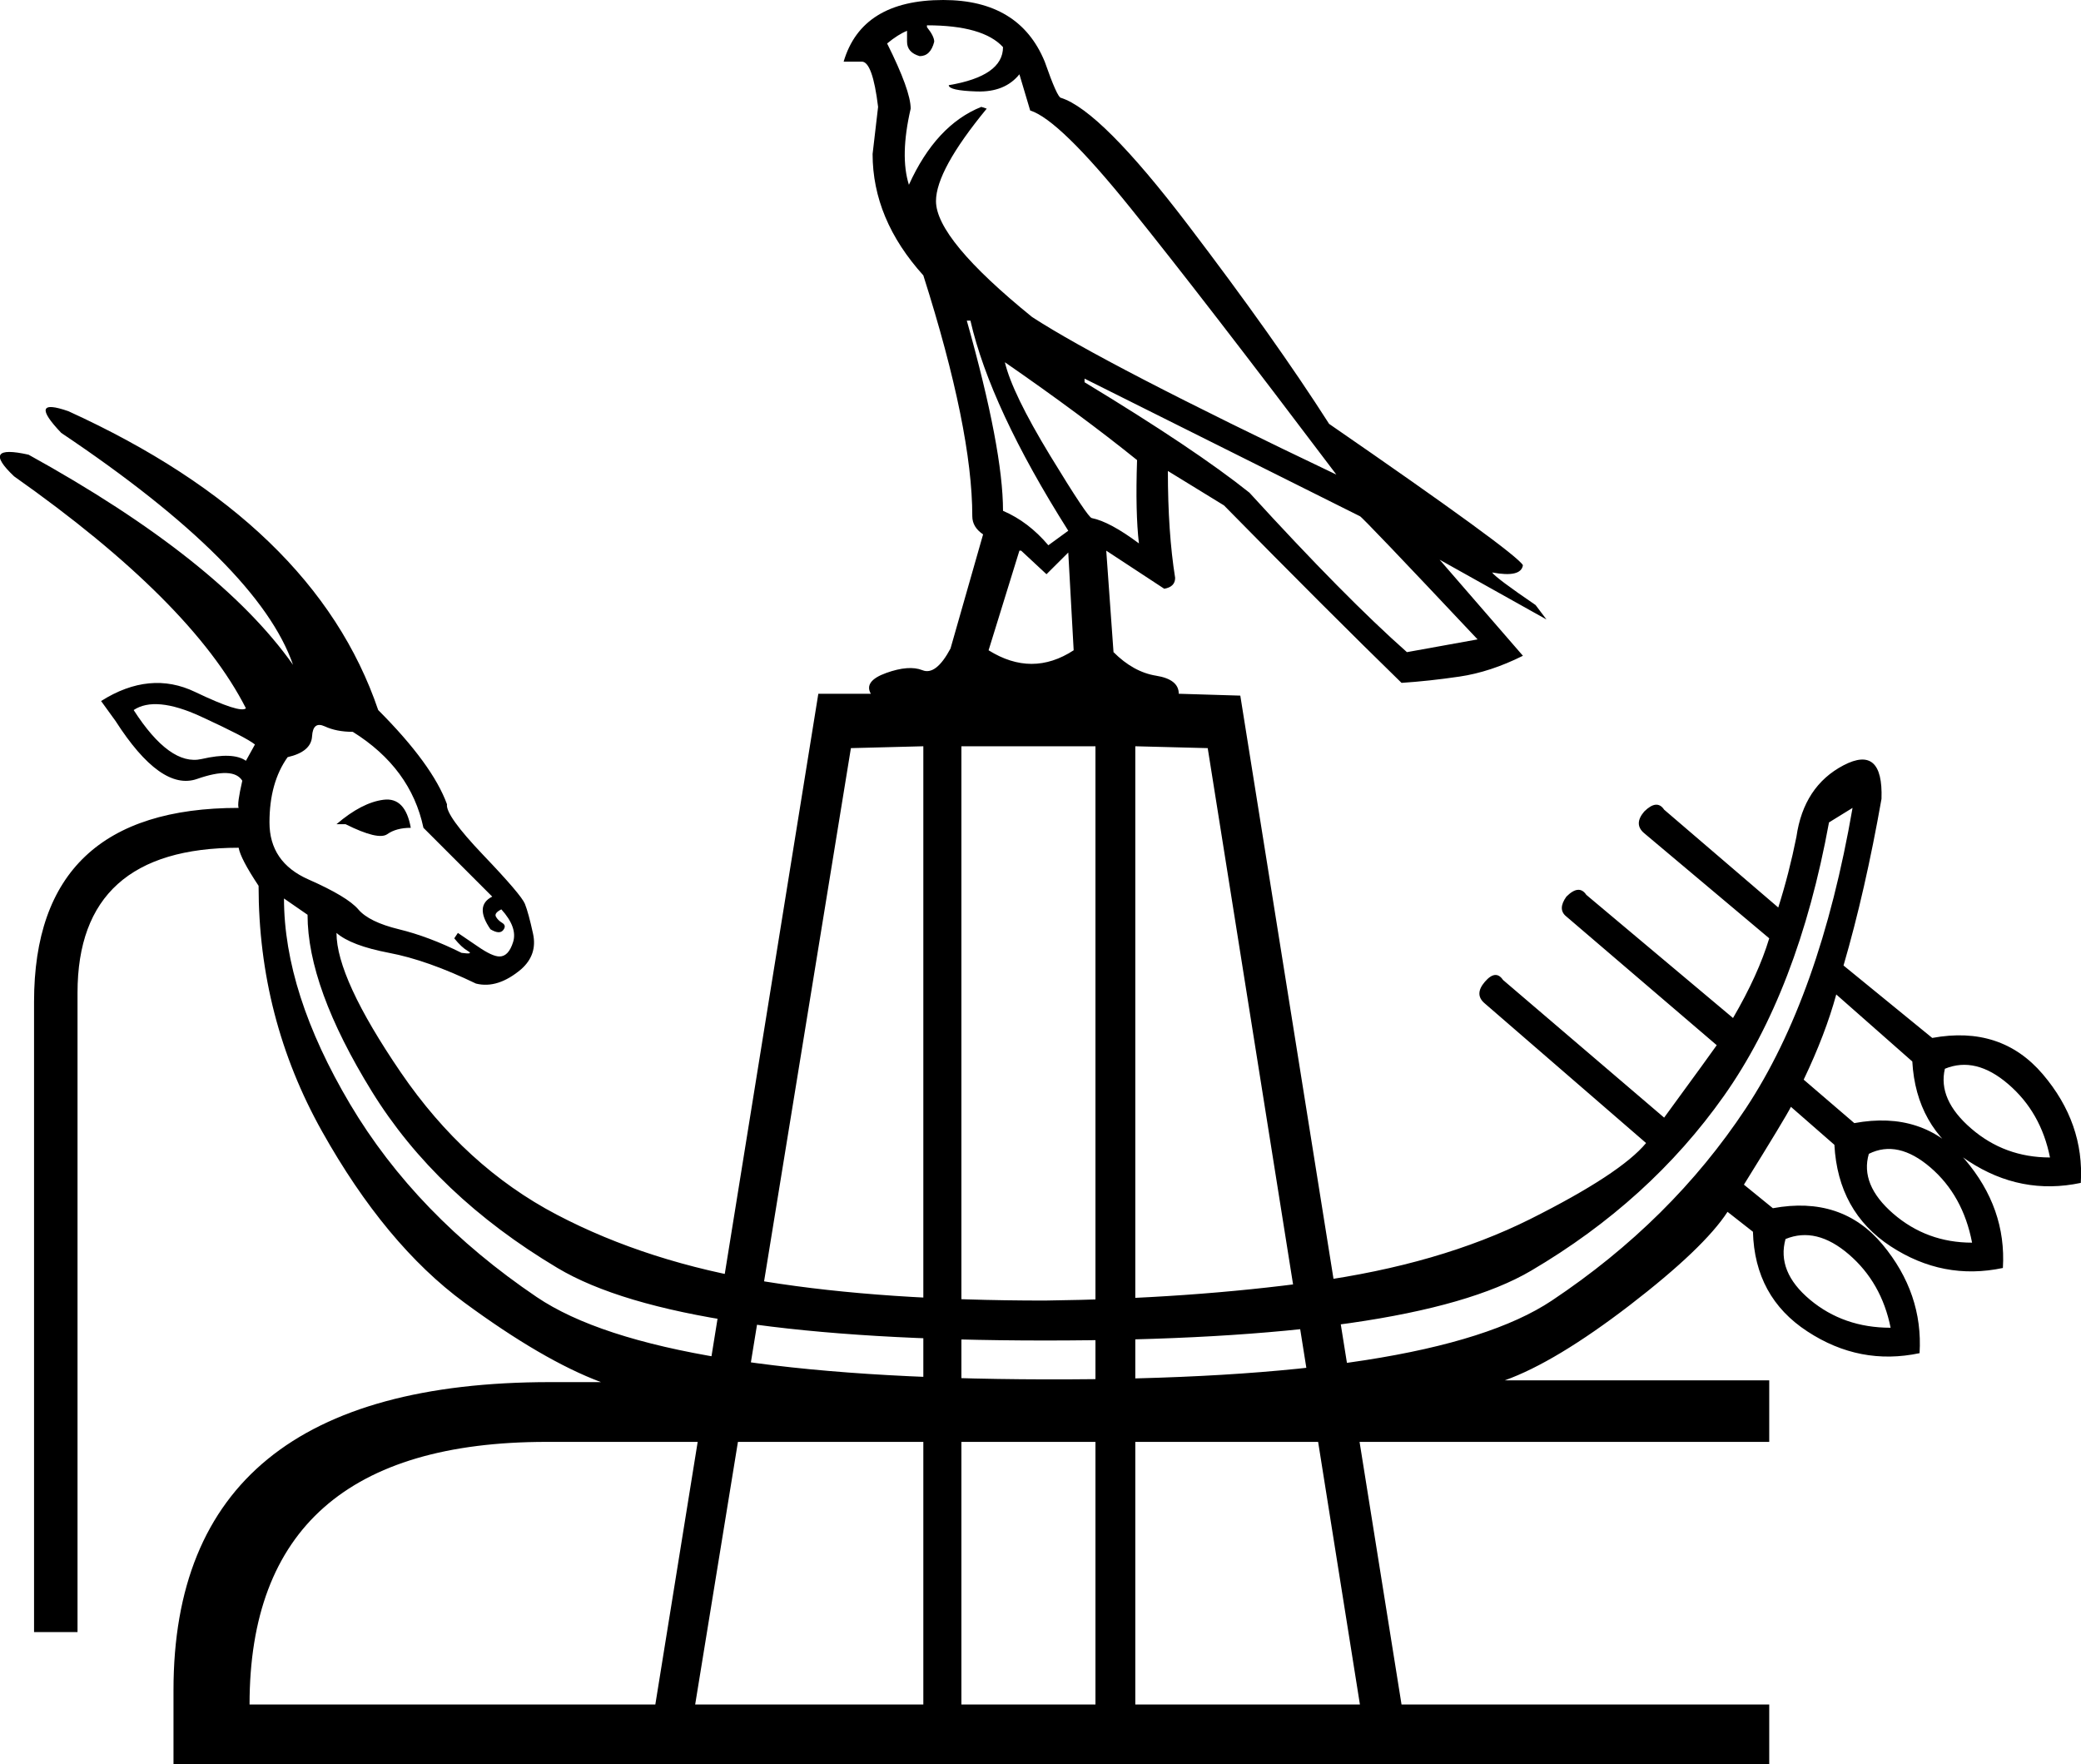<?xml version='1.0' encoding ='UTF-8' standalone='yes'?>
<svg width='21.206' height='17.978' xmlns='http://www.w3.org/2000/svg' xmlns:xlink='http://www.w3.org/1999/xlink' xmlns:inkscape='http://www.inkscape.org/namespaces/inkscape'>
<path style='fill:#000000; stroke:none' d=' M 4.186 8.435  Q 4.038 8.435 3.946 8.5  Q 3.854 8.564 3.521 8.398  L 3.429 8.398  Q 3.687 8.177 3.909 8.149  Q 4.13 8.121 4.186 8.435  Z  M 2.598 7.586  Q 2.506 7.512 2.045 7.3  Q 1.583 7.088 1.362 7.235  Q 1.731 7.808 2.054 7.734  Q 2.377 7.66 2.506 7.752  L 2.598 7.586  Z  M 5.109 9.266  Q 5.035 9.303 5.053 9.339  Q 5.072 9.376 5.118 9.404  Q 5.164 9.432 5.127 9.478  Q 5.09 9.524 4.998 9.469  Q 4.832 9.229 5.016 9.136  L 4.315 8.435  Q 4.186 7.826 3.595 7.457  Q 3.429 7.457 3.309 7.401  Q 3.189 7.346 3.18 7.503  Q 3.171 7.66 2.931 7.715  Q 2.746 7.974 2.746 8.38  Q 2.746 8.786 3.143 8.961  Q 3.54 9.136 3.651 9.266  Q 3.761 9.395 4.066 9.469  Q 4.37 9.543 4.703 9.709  Q 4.832 9.727 4.767 9.69  Q 4.703 9.653 4.629 9.561  L 4.666 9.506  Q 4.721 9.543 4.869 9.644  Q 5.016 9.746 5.09 9.746  Q 5.183 9.746 5.229 9.598  Q 5.275 9.45 5.109 9.266  Z  M 2.894 9.155  Q 2.894 10.115 3.567 11.25  Q 4.241 12.385 5.469 13.216  Q 6.696 14.046 10.646 14.055  Q 14.596 14.065 15.814 13.252  Q 17.032 12.44 17.789 11.296  Q 18.546 10.152 18.878 8.232  L 18.638 8.38  Q 18.324 10.096 17.567 11.167  Q 16.811 12.237 15.602 12.948  Q 14.393 13.659 10.646 13.659  Q 6.918 13.659 5.681 12.92  Q 4.444 12.182 3.789 11.121  Q 3.134 10.059 3.134 9.321  L 2.894 9.155  Z  M 9.446 0.258  L 9.446 0.277  Q 9.52 0.369 9.52 0.425  Q 9.483 0.572 9.372 0.572  Q 9.243 0.535 9.243 0.425  L 9.243 0.314  Q 9.151 0.351 9.04 0.443  Q 9.28 0.923 9.28 1.107  Q 9.169 1.587 9.262 1.883  Q 9.538 1.274 10 1.089  L 10.055 1.107  Q 9.538 1.735 9.538 2.049  Q 9.538 2.436 10.517 3.23  Q 11.255 3.71 13.618 4.836  Q 12.252 3.027 11.523 2.123  Q 10.794 1.218 10.498 1.126  L 10.388 0.757  Q 10.24 0.941 9.954 0.932  Q 9.668 0.923 9.668 0.868  Q 10.221 0.775 10.221 0.48  Q 10.018 0.258 9.446 0.258  Z  M 9.852 3.267  Q 10.221 4.577 10.221 5.205  Q 10.48 5.316 10.683 5.556  L 10.886 5.408  Q 10.092 4.153 9.889 3.267  L 9.852 3.267  Z  M 10.24 3.691  Q 10.314 4.005 10.701 4.642  Q 11.089 5.279 11.126 5.279  Q 11.31 5.316 11.606 5.537  L 11.606 5.537  Q 11.569 5.223 11.587 4.688  Q 11.015 4.227 10.24 3.691  Z  M 11.052 3.858  L 11.052 3.895  Q 12.178 4.577 12.732 5.02  Q 13.71 6.091 14.337 6.645  L 15.057 6.515  Q 13.876 5.26 13.858 5.26  L 11.052 3.858  Z  M 10.388 5.611  L 10.074 6.626  Q 10.517 6.903 10.941 6.626  L 10.886 5.63  L 10.664 5.851  L 10.406 5.611  L 10.388 5.611  Z  M 18.195 12.625  Q 18.103 12.957 18.444 13.243  Q 18.786 13.529 19.266 13.529  Q 19.173 13.068 18.841 12.782  Q 18.509 12.496 18.195 12.625  Z  M 19.044 11.757  Q 18.952 12.071 19.293 12.367  Q 19.635 12.662 20.096 12.662  Q 20.004 12.182 19.672 11.896  Q 19.339 11.61 19.044 11.757  Z  M 19.819 10.89  Q 19.745 11.204 20.087 11.499  Q 20.428 11.794 20.89 11.794  Q 20.798 11.333 20.465 11.047  Q 20.133 10.761 19.819 10.89  Z  M 7.084 17.368  L 9.409 17.368  L 9.409 7.604  L 8.671 7.623  L 7.084 17.368  Z  M 12.307 7.623  L 11.569 7.604  L 11.569 17.368  L 13.858 17.368  L 12.307 7.623  Z  M 9.797 7.604  L 9.797 17.368  L 11.163 17.368  L 11.163 7.604  L 9.797 7.604  Z  M 2.635 9.026  Q 2.451 8.749 2.432 8.638  Q 0.79 8.638 0.79 10.115  Q 0.79 11.573 0.79 12.994  Q 0.79 14.157 0.79 16.63  L 0.347 16.63  Q 0.347 12.2 0.347 10.207  Q 0.347 8.232 2.432 8.232  Q 2.414 8.195 2.469 7.955  Q 2.377 7.808 2.008 7.937  Q 1.639 8.066 1.177 7.346  L 1.03 7.143  Q 1.528 6.829 1.989 7.051  Q 2.451 7.272 2.506 7.217  Q 1.952 6.128 0.144 4.854  Q -0.207 4.522 0.291 4.633  Q 2.229 5.703 2.986 6.774  Q 2.635 5.759 0.624 4.411  Q 0.273 4.042 0.697 4.19  Q 3.208 5.334 3.854 7.235  Q 4.407 7.789 4.555 8.195  Q 4.537 8.306 4.924 8.712  Q 5.312 9.118 5.349 9.21  Q 5.386 9.303 5.432 9.515  Q 5.478 9.727 5.312 9.875  Q 5.072 10.078 4.85 10.022  Q 4.352 9.782 3.964 9.709  Q 3.577 9.635 3.429 9.506  Q 3.429 9.967 4.084 10.927  Q 4.74 11.887 5.672 12.376  Q 6.604 12.865 7.803 13.059  Q 9.003 13.252 10.646 13.252  Q 12.123 13.234 13.396 13.059  Q 14.67 12.883 15.593 12.422  Q 16.515 11.96 16.774 11.647  L 15.131 10.225  Q 15.02 10.133 15.131 10.004  Q 15.242 9.875 15.316 9.985  L 16.958 11.388  Q 17.457 10.705 17.494 10.65  L 15.962 9.339  Q 15.869 9.266 15.962 9.136  Q 16.091 9.007 16.165 9.118  L 17.66 10.373  Q 17.918 9.93 18.029 9.561  L 16.755 8.49  Q 16.645 8.398 16.755 8.269  Q 16.885 8.14 16.958 8.25  L 18.121 9.247  Q 18.232 8.897 18.306 8.527  Q 18.38 8.011 18.786 7.798  Q 19.192 7.586 19.173 8.14  Q 19.007 9.081 18.786 9.838  L 19.69 10.576  Q 20.391 10.447 20.816 10.945  Q 21.241 11.444 21.204 12.053  Q 20.595 12.182 20.059 11.831  Q 19.524 11.481 19.487 10.816  L 18.712 10.133  Q 18.601 10.539 18.38 11.001  L 18.896 11.444  Q 19.598 11.314 20.022 11.813  Q 20.447 12.311 20.41 12.92  Q 19.801 13.049 19.266 12.699  Q 18.73 12.348 18.693 11.665  L 18.25 11.278  Q 18.195 11.388 17.771 12.071  L 18.066 12.311  Q 18.767 12.182 19.183 12.68  Q 19.598 13.179 19.561 13.788  Q 18.952 13.917 18.417 13.566  Q 17.881 13.216 17.863 12.551  L 17.604 12.348  Q 17.364 12.717 16.608 13.299  Q 15.851 13.88 15.334 14.065  L 18.029 14.065  L 18.029 14.692  L 5.57 14.692  Q 2.543 14.692 2.543 17.368  L 6.678 17.368  L 8.339 7.069  L 8.874 7.069  Q 8.8 6.94 9.031 6.857  Q 9.262 6.774 9.4 6.829  Q 9.538 6.885 9.686 6.608  L 10.018 5.445  Q 9.908 5.371 9.908 5.26  Q 9.908 4.374 9.409 2.806  Q 8.892 2.233 8.892 1.569  L 8.948 1.089  Q 8.892 0.628 8.782 0.628  L 8.597 0.628  Q 8.782 0 9.612 0  Q 10.388 0 10.646 0.628  Q 10.775 0.997 10.812 0.997  Q 11.218 1.126 12.104 2.289  Q 12.99 3.452 13.544 4.319  Q 15.445 5.63 15.519 5.759  Q 15.5 5.888 15.205 5.833  Q 15.242 5.888 15.648 6.165  L 15.759 6.312  L 14.67 5.703  L 15.519 6.682  Q 15.186 6.848 14.873 6.894  Q 14.559 6.94 14.282 6.958  Q 13.525 6.22 12.473 5.15  L 11.901 4.799  Q 11.901 5.426 11.975 5.888  Q 11.975 5.98 11.864 5.999  L 11.273 5.611  L 11.347 6.645  Q 11.55 6.848 11.781 6.885  Q 12.012 6.922 12.012 7.069  L 12.639 7.088  L 14.282 17.368  L 18.029 17.368  L 18.029 17.978  L 1.768 17.978  L 1.768 17.221  Q 1.768 14.083 5.607 14.083  L 6.124 14.083  Q 5.533 13.862 4.73 13.271  Q 3.927 12.68 3.281 11.527  Q 2.635 10.373 2.635 9.026  Z '/></svg>
